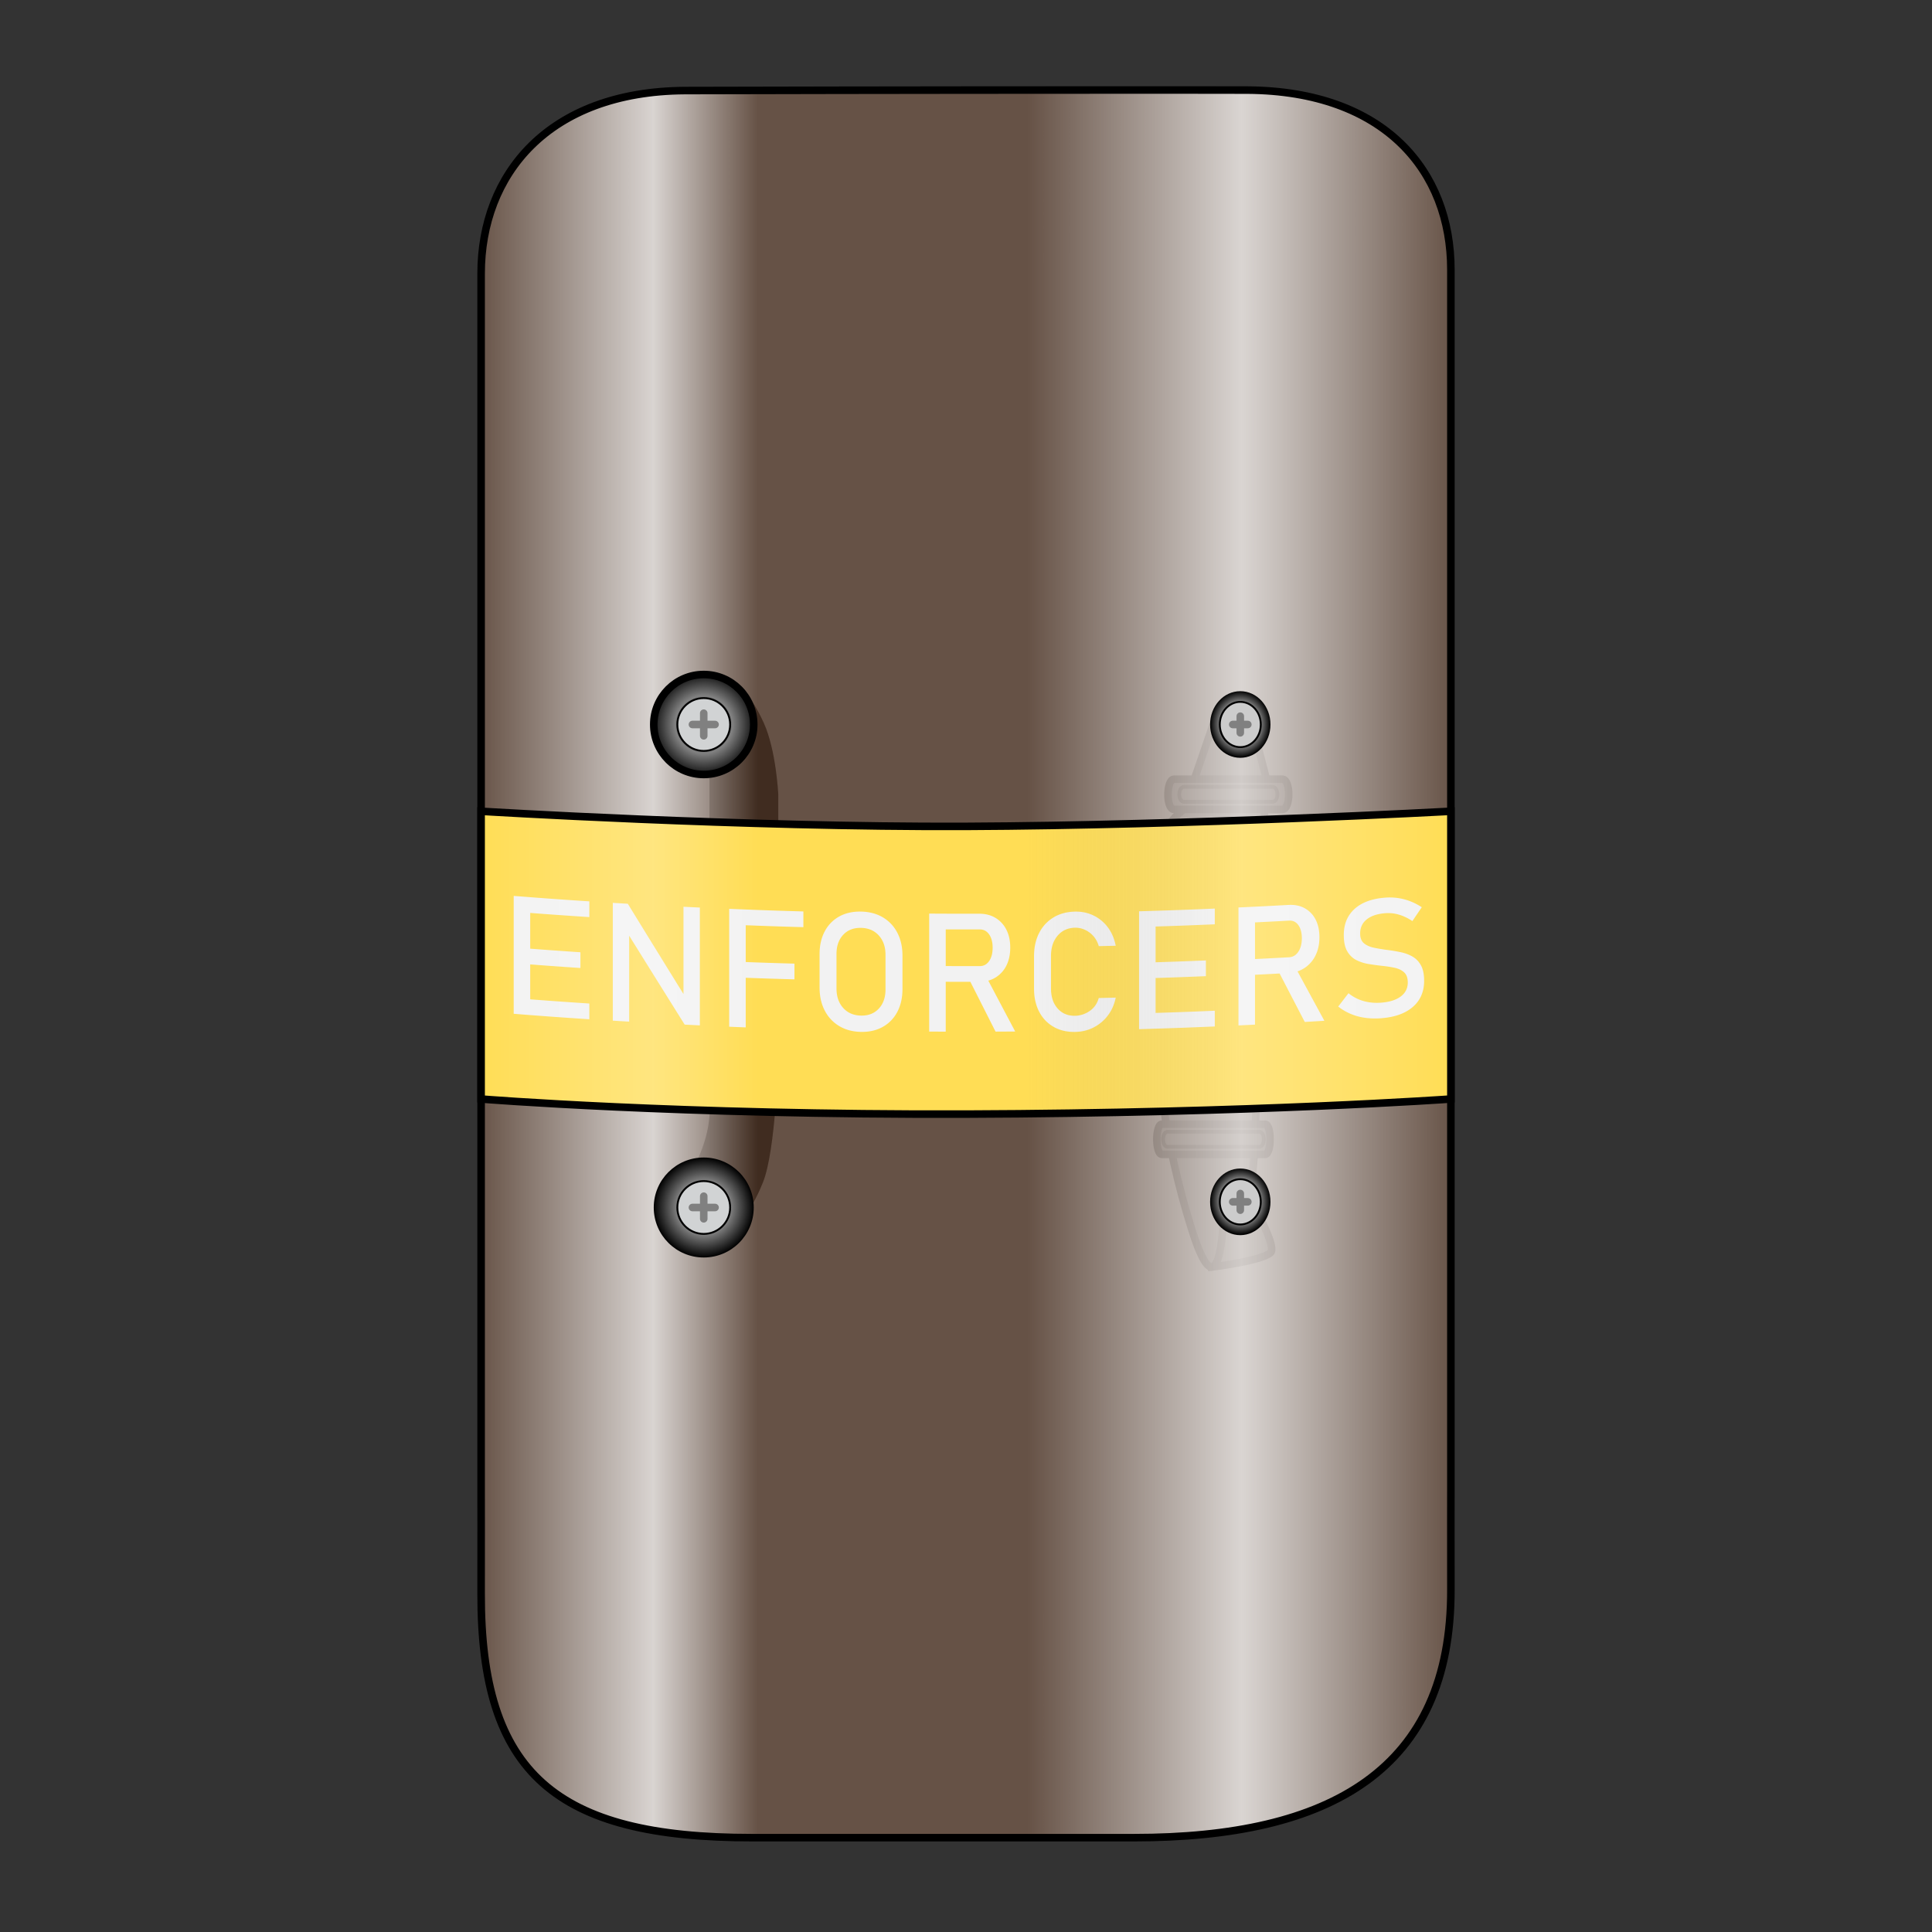 <svg xmlns="http://www.w3.org/2000/svg" xmlns:xlink="http://www.w3.org/1999/xlink" viewBox="0 0 256 256">
    <rect x="0" y="0" width="256" height="256" fill="#333333" stroke="none"/>
    <defs>
        <linearGradient id="innoGrad5">
            <stop offset="0"/>
            <stop offset=".536" stop-color="#808080"/>
            <stop offset="1"/>
        </linearGradient>
        <linearGradient id="innoGrad4">
            <stop offset="0"/>
            <stop offset=".669" stop-color="#808080"/>
            <stop offset="1"/>
        </linearGradient>
        <linearGradient id="innoGrad2">
            <stop offset="0" stop-color="#fff" stop-opacity="0"/>
            <stop offset=".18" stop-color="#fff" stop-opacity=".75"/>
            <stop offset=".287" stop-color="#fff" stop-opacity="0"/>
            <stop offset=".563" stop-color="#fff" stop-opacity="0"/>
            <stop offset=".782" stop-color="#fff" stop-opacity=".757"/>
            <stop offset="1" stop-color="#fff" stop-opacity="0"/>
        </linearGradient>
        <linearGradient id="innoGrad1">
            <stop offset="0" stop-color="#fff" stop-opacity="0"/>
            <stop offset=".18" stop-color="#fff" stop-opacity=".25"/>
            <stop offset=".287" stop-color="#fff" stop-opacity="0"/>
            <stop offset=".563" stop-color="#808080" stop-opacity="0"/>
            <stop offset=".782" stop-color="#fff" stop-opacity=".25"/>
            <stop offset="1" stop-color="#fff" stop-opacity="0"/>
        </linearGradient>
        <linearGradient id="linearGradient994" x1="63.25" x2="192.75" y1="127.549" y2="127.549" gradientUnits="userSpaceOnUse" xlink:href="#innoGrad1"/>
        <linearGradient id="linearGradient1046" x1="63.25" x2="192.75" y1="127.713" y2="127.713" gradientUnits="userSpaceOnUse" xlink:href="#innoGrad2"/>
        <radialGradient id="radialGradient1068" cx="164.344" cy="159.25" r="4" fx="164.344" fy="159.25" gradientTransform="matrix(1 0 0 1.103 0 -16.482)" gradientUnits="userSpaceOnUse" xlink:href="#innoGrad4"/>
        <radialGradient id="radialGradient1078" cx="164.344" cy="96" r="4" fx="164.344" fy="96" gradientTransform="matrix(1 0 0 1.103 0 -9.936)" gradientUnits="userSpaceOnUse" xlink:href="#innoGrad4"/>
        <radialGradient id="radialGradient1086" cx="93.25" cy="160" r="6.625" fx="93.25" fy="160" gradientUnits="userSpaceOnUse" xlink:href="#innoGrad5"/>
        <radialGradient id="radialGradient1102" cx="93.25" cy="96" r="7.125" fx="93.25" fy="96" gradientUnits="userSpaceOnUse" xlink:href="#innoGrad5"/>
    </defs>
    <g>
        <path stroke="#000" stroke-miterlimit="10" d="M94.5 103.375V146s.305 2.143-.625 5.25c-.93 3.107-3.125 6.875-3.125 6.875L96.688 163s2.243-2.287 3.938-6.5c1.695-4.213 2-16.625 2-16.625V105.25s-.284-5.75-1.875-9.25c-3.292-7.239-5-3.5-5-3.5l-5 7.75s-.002-1.252 2.25.625 1.499 2.5 1.499 2.5z"/>
    </g>
    <g fill="#1a1a1a" stroke="#000" stroke-miterlimit="10">
        <path d="M167.063 161.583s2.008 3.788 1.281 4.417c-1.281 1.108-7.811 1.889-7.811 1.889l-.616-6.306z"/>
        <path d="M162.086 161.833s-.466 12.811-4.145 1.167c-7.608-24.084-4.008-41.739-3.358-52.5.133-2.21 3.422-4 3.422-4h9.578s-1.132 43.472-1.416 46.875c-.284 3.403-.75 7.375-.75 7.375zM158.005 104L161 95.25h4.75L168 104z"/>
        <path d="M167.629 152.958h-13.675c-.884 0-.884-4 0-4h13.675c.884 0 .884 4 0 4z"/>
        <path stroke-width=".5" d="M166.865 151.958h-12.148c-.791 0-.791-2 0-2h12.148c.791 0 .791 2 0 2z"/>
        <path d="M169.934 107.25h-14.367c-1.103 0-1.047-4 0-4h14.367c1.102 0 1.102 4 0 4z"/>
        <path stroke-width=".5" d="M168.59 106.25h-11.673c-.896 0-.852-2 0-2h11.673c.895 0 .895 2 0 2z"/>
    </g>
    <g>
        <path fill="#ffb380" d="M150.25 243.5c26.041 0 42.056-9 42-32.875-.014-5.876 0-13.625 0-13.625V88.25v-52.5c0-13.125-8.813-23.688-26.938-23.813-4.373-.025-37.313 0-37.313 0s-32.875.038-37.249.063c-18.125.125-27 11.125-27 24.25V197.5s.014 7.749 0 13.625C63.694 235 73.625 243.5 99.667 243.5h50.583z" opacity=".25"/>
        <path fill="url(#linearGradient1046)" stroke="#000" stroke-miterlimit="10" d="M150.25 243.5c26.041 0 42.056-9 42-32.875-.014-5.876 0-13.625 0-13.625V88.25v-52.5c0-13.125-8.813-23.688-26.938-23.813-4.373-.025-37.313 0-37.313 0s-32.875.038-37.249.063c-18.125.125-27 11.125-27 24.25V197.5s.014 7.749 0 13.625C63.694 235 73.625 243.5 99.667 243.5h50.583z"/>
        <path fill="#fd5" d="M63.75 107.5s34.75 2.125 64.25 2 64.25-2 64.25-2v38.125s-26.25 1.875-64.25 2-64.25-2-64.25-2z"/>
        <g fill="#f2f2f2">
            <g>
                <path d="M68.069 134.332v-15.619c.875.069 1.313.102 2.188.168v15.621c-.875-.066-1.313-.101-2.188-.17zm1.062-13.452v-2.084a640.8 640.8 0 0 0 8.959.639v2.085a640.814 640.814 0 0 1-8.959-.64zm0 6.822v-2.084c3.111.241 4.667.353 7.779.562v2.085a633.874 633.874 0 0 1-7.779-.563zm0 6.715v-2.088c3.583.277 5.375.406 8.959.642l-.001 2.086a656.27 656.27 0 0 1-8.958-.64zM81.2 135.243v-15.611c.794.049 1.193.073 1.987.12 3.053 4.967 4.58 7.443 7.635 12.379l-.258.266v-12.246c.868.043 1.302.063 2.17.104v15.611c-.804-.037-1.206-.059-2.009-.098a3990.382 3990.382 0 0 1-7.613-12.195l.256-.263v12.063c-.868-.052-1.301-.076-2.168-.13zM96.619 136.047v-15.621c.876.036 1.315.054 2.192.088v15.621c-.877-.034-1.315-.052-2.192-.088zm1.074-13.493v-2.084c3.502.14 5.254.2 8.758.3v2.084c-3.503-.1-5.255-.16-8.758-.3zm0 6.964v-2.085c3.03.117 4.546.166 7.576.253l-.001 2.084c-3.03-.087-4.545-.135-7.575-.252zM114.089 136.731c-1.103-.021-2.068-.28-2.892-.775a5.061 5.061 0 0 1-1.917-2.057c-.456-.879-.683-1.895-.683-3.047v-4.427c0-1.154.229-2.158.684-3.012a4.762 4.762 0 0 1 1.917-1.971c.823-.457 1.789-.674 2.892-.653 1.103.021 2.068.275 2.892.763a5.016 5.016 0 0 1 1.919 2.04c.455.871.681 1.883.681 3.037v4.426c0 1.152-.227 2.161-.682 3.021a4.804 4.804 0 0 1-1.919 1.986c-.824.464-1.789.69-2.892.669zm0-2.16c.982.019 1.767-.29 2.358-.926.59-.634.888-1.482.888-2.543l-.001-4.577c0-1.059-.296-1.916-.887-2.569s-1.377-.99-2.359-1.008c-.982-.018-1.768.287-2.359.919-.591.632-.888 1.478-.888 2.536l.001 4.578c0 1.061.296 1.919.887 2.576s1.378.996 2.36 1.014zM123.122 136.687v-15.631c.877.006 1.316.008 2.193.012v15.631l-2.193-.012zm.957-6.602v-2.084a651 651 0 0 0 5.762.012c.508-.001.918-.226 1.226-.67.309-.445.463-1.034.463-1.765 0-.731-.155-1.317-.463-1.76-.309-.444-.718-.664-1.226-.663-2.305.004-3.458.003-5.762-.01v-2.084c2.271.013 3.406.016 5.676.012.824-.001 1.545.183 2.161.556a3.809 3.809 0 0 1 1.436 1.565c.341.67.51 1.461.51 2.371 0 .908-.17 1.703-.51 2.377a3.84 3.84 0 0 1-1.436 1.581c-.616.379-1.337.572-2.161.573-2.271.005-3.405.002-5.676-.011zm7.837 6.609c-1.433-2.829-2.147-4.246-3.58-7.082.873-.197 1.312-.296 2.185-.496 1.6 3.029 2.398 4.542 3.998 7.563-1.041.009-1.562.01-2.603.015zM142.454 136.735c-1.09.02-2.042-.209-2.859-.681a4.836 4.836 0 0 1-1.904-2.007c-.451-.867-.676-1.887-.676-3.053v-4.288c0-1.174.225-2.2.676-3.081a5.07 5.07 0 0 1 1.904-2.061c.816-.495 1.77-.751 2.859-.771.903-.017 1.728.161 2.476.531a5.17 5.17 0 0 1 1.884 1.578c.504.682.845 1.487 1.024 2.414-.898.023-1.349.033-2.247.053a3.321 3.321 0 0 0-1.806-2.153 3.006 3.006 0 0 0-1.331-.287c-.961.018-1.733.368-2.317 1.055-.584.685-.877 1.584-.877 2.693v4.287c0 1.109.291 1.997.876 2.66.585.665 1.357.988 2.318.971a3.508 3.508 0 0 0 1.924-.627c.602-.406 1.005-.983 1.213-1.725.898-.021 1.349-.03 2.247-.053-.18.892-.522 1.677-1.03 2.352a5.467 5.467 0 0 1-1.881 1.589c-.745.387-1.57.588-2.473.604zM150.931 136.372v-15.621c.877-.026 1.314-.039 2.191-.067v15.62c-.877.028-1.314.043-2.191.068zm1.064-13.567v-2.085c3.59-.11 5.383-.177 8.972-.329v2.085c-3.589.152-5.382.218-8.972.329zm0 6.822v-2.084c3.116-.096 4.674-.152 7.79-.279v2.084c-3.116.127-4.674.183-7.79.279zm0 6.713v-2.086c3.59-.11 5.383-.174 8.972-.326v2.085c-3.589.152-5.382.216-8.972.327zM164.103 135.874v-15.63c.877-.041 1.314-.063 2.19-.106v15.631l-2.19.105zm.956-6.652v-2.084c2.303-.11 3.452-.168 5.754-.296.509-.028.917-.274 1.225-.735.309-.463.463-1.058.463-1.788s-.156-1.31-.463-1.735c-.308-.426-.716-.625-1.225-.597-2.302.127-3.451.186-5.754.296v-2.084c2.269-.108 3.402-.166 5.67-.291.824-.045 1.541.1 2.158.441a3.504 3.504 0 0 1 1.433 1.488c.34.653.51 1.434.51 2.344 0 .908-.17 1.711-.51 2.404a4.138 4.138 0 0 1-1.433 1.658c-.617.413-1.334.643-2.158.688a672.42 672.42 0 0 1-5.67.291zm7.828 6.191a6230.606 6230.606 0 0 1-3.577-6.891c.872-.244 1.311-.367 2.183-.614 1.598 2.944 2.396 4.416 3.993 7.351-1.04.064-1.56.094-2.599.154zM182.973 134.924c-1.131.08-2.166-.009-3.106-.268a7.161 7.161 0 0 1-2.547-1.283c.545-.705.817-1.06 1.362-1.766.594.477 1.25.821 1.965 1.03.715.209 1.489.283 2.326.224 1.13-.08 2.009-.358 2.631-.823.621-.465.933-1.079.933-1.845v-.012c0-.594-.158-1.037-.473-1.328-.315-.293-.728-.494-1.237-.609a15.028 15.028 0 0 0-1.682-.262 34.596 34.596 0 0 1-1.765-.241 5.606 5.606 0 0 1-1.648-.521c-.501-.253-.904-.641-1.212-1.162-.308-.519-.461-1.237-.461-2.155v-.01c0-1.455.483-2.611 1.449-3.475.966-.864 2.328-1.354 4.088-1.48a7.57 7.57 0 0 1 2.459.222c.8.208 1.581.558 2.339 1.051l-1.246 1.837c-1.18-.785-2.364-1.133-3.552-1.047-1.066.077-1.895.347-2.483.813-.591.466-.885 1.09-.885 1.872v.01c0 .588.17 1.021.514 1.303.344.282.795.477 1.349.589.554.112 1.149.211 1.785.293.57.073 1.144.17 1.716.288.57.118 1.096.31 1.563.578.467.268.844.656 1.127 1.165.282.507.422 1.188.422 2.039v.021c0 1.439-.504 2.594-1.504 3.458-1 .864-2.411 1.365-4.227 1.494z"/>
            </g>
        </g>
        <path fill="url(#linearGradient994)" stroke="#000" stroke-miterlimit="10" d="M63.75 107.5s34.75 2.125 64.25 2 64.25-2 64.25-2v38.125s-26.25 1.875-64.25 2-64.25-2-64.25-2z"/>
    </g>
    <g>
        <circle cx="93.25" cy="96" r="6.625" fill="url(#radialGradient1102)" stroke="#000" stroke-miterlimit="10"/>
        <circle cx="93.25" cy="96" r="3.5" fill="#d1d3d4" stroke="#000" stroke-miterlimit="10" stroke-width=".25"/>
        <circle cx="93.25" cy="160" r="6.625" fill="url(#radialGradient1086)"/>
        <circle cx="93.25" cy="160" r="3.5" fill="#d1d3d4" stroke="#000" stroke-miterlimit="10" stroke-width=".25"/>
        <ellipse cx="164.344" cy="96" fill="url(#radialGradient1078)" rx="4" ry="4.414"/>
        <ellipse cx="164.344" cy="96" fill="#ccc" stroke="#000" stroke-miterlimit="10" stroke-width=".25" rx="2.719" ry="3"/>
        <ellipse cx="164.344" cy="159.25" fill="url(#radialGradient1068)" rx="4" ry="4.414"/>
        <ellipse cx="164.344" cy="159.25" fill="#ccc" stroke="#000" stroke-miterlimit="10" stroke-width=".25" rx="2.719" ry="3"/>
        <path fill="none" stroke="#808080" stroke-linecap="round" stroke-linejoin="round" stroke-miterlimit="10" d="M93.25 96h1.5-1.5v-1.5V96h-1.5 1.5v1.5zM93.25 160h1.5-1.5v-1.5 1.5h-1.5 1.5v1.5zM164.344 96h1-1v-1.104V96h-1 1v1.104zM164.344 159.25h1-1v-1.104 1.104h-1 1v1.104z"/>
    </g>
</svg>
